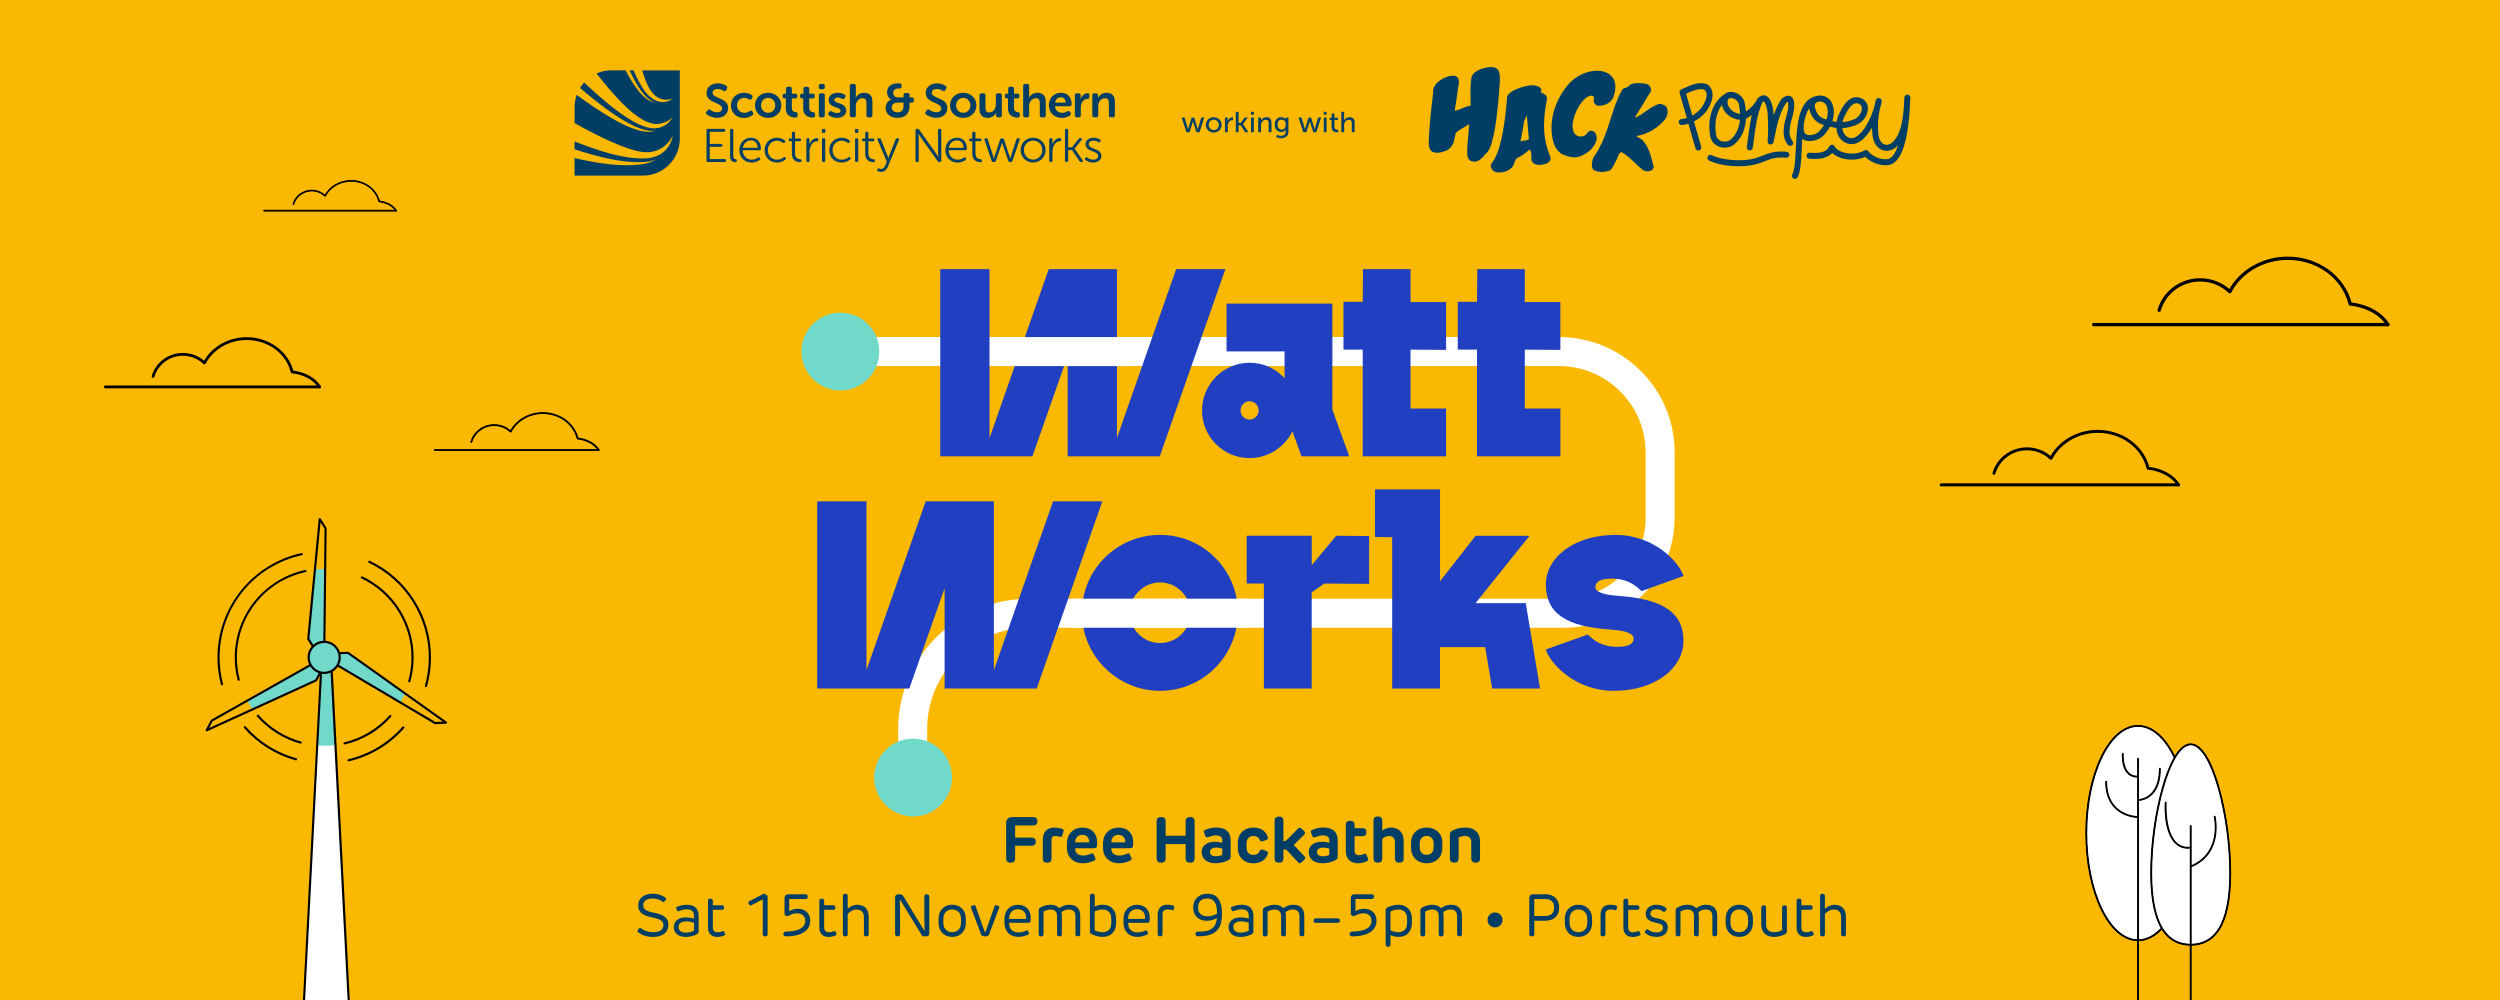 <?xml version="1.0" encoding="UTF-8"?>
<svg id="Layer_1" data-name="Layer 1" xmlns="http://www.w3.org/2000/svg" viewBox="0 0 800 320">
  <defs>
    <style>
      .cls-1 {
        fill: #fbb800;
      }

      .cls-2 {
        fill: #003e66;
      }

      .cls-3, .cls-4, .cls-5, .cls-6 {
        stroke: #000;
        stroke-linecap: round;
        stroke-linejoin: round;
      }

      .cls-3, .cls-6 {
        stroke-width: .32px;
      }

      .cls-4 {
        stroke-width: .28px;
      }

      .cls-7, .cls-6 {
        fill: #fff;
      }

      .cls-5 {
        stroke-width: .5px;
      }

      .cls-8 {
        fill: #71d9ca;
      }

      .cls-9 {
        fill: #2140c1;
      }
    </style>
  </defs>
  <g>
    <rect class="cls-1" x="0" width="800" height="320"/>
    <g>
      <g>
        <path d="M76.37,217.86c-.15,0-.29-.1-.33-.26-.64-2.45-.95-4.99-.92-7.55.07-6.52,2.39-12.88,6.54-17.9,4.08-4.95,9.77-8.41,16-9.76.19-.04.37.08.41.27.04.19-.08.37-.26.41-12.81,2.77-21.85,13.87-22,26.99-.03,2.5.27,4.97.9,7.37.05.18-.06.37-.25.42-.03,0-.06.01-.09.01Z"/>
        <path d="M96.21,237.97s-.06,0-.09-.01c-5.37-1.48-10.16-4.48-13.87-8.69-.13-.14-.11-.36.03-.49.14-.13.36-.11.49.03,3.61,4.1,8.29,7.03,13.53,8.48.18.05.29.24.24.43-.04.15-.18.25-.33.25Z"/>
        <path d="M110.27,238.23c-.16,0-.3-.11-.34-.27-.04-.19.07-.37.26-.42,5.61-1.33,10.61-4.32,14.46-8.66.13-.14.35-.16.49-.03.14.13.16.35.03.49-3.94,4.45-9.07,7.52-14.82,8.88-.03,0-.05,0-.08,0Z"/>
        <path d="M130.97,218.36s-.06,0-.09-.01c-.18-.05-.29-.24-.24-.43.66-2.35,1.01-4.79,1.03-7.25.12-10.89-6.17-20.93-16.02-25.58-.17-.08-.25-.29-.17-.46.08-.17.29-.25.46-.17,10.1,4.76,16.54,15.05,16.42,26.22-.03,2.52-.38,5.02-1.06,7.43-.04.15-.18.25-.33.25Z"/>
      </g>
      <g>
        <path d="M71.01,219.27c-.15,0-.29-.1-.33-.26-.76-2.93-1.13-5.96-1.1-9.01.09-7.79,2.86-15.37,7.81-21.37,4.88-5.9,11.66-10.04,19.1-11.65.19-.04.37.08.41.27.04.19-.08.37-.26.41-15.35,3.32-26.19,16.62-26.36,32.35-.03,2.99.33,5.96,1.08,8.83.05.18-.06.37-.25.42-.03,0-.06.01-.09.01Z"/>
        <path d="M94.73,243.33s-.06,0-.09-.01c-6.41-1.77-12.13-5.35-16.55-10.37-.13-.14-.11-.36.03-.49.14-.13.36-.11.49.03,4.33,4.92,9.94,8.43,16.22,10.16.18.05.29.24.24.43-.04.15-.18.25-.33.25Z"/>
        <path d="M111.55,243.64c-.16,0-.3-.11-.34-.27-.04-.19.07-.37.26-.42,6.73-1.59,12.72-5.18,17.33-10.38.13-.14.35-.16.49-.03.14.13.16.35.03.49-4.71,5.31-10.83,8.98-17.69,10.6-.03,0-.05,0-.08,0Z"/>
        <path d="M136.31,219.88s-.06,0-.09-.01c-.18-.05-.29-.24-.24-.43.79-2.81,1.21-5.74,1.24-8.69.14-13.05-7.39-25.09-19.2-30.66-.17-.08-.25-.29-.17-.46.08-.17.29-.25.46-.17,12.05,5.69,19.75,17.97,19.6,31.29-.03,3.01-.46,6-1.26,8.87-.04.15-.18.25-.33.25Z"/>
      </g>
      <g>
        <g>
          <polygon class="cls-7" points="102.87 212.27 97.1 323.61 111.77 323.61 105.99 212.27 102.87 212.27"/>
          <path class="cls-8" d="M101.51,238.55c.63.05,1.27.08,1.92.09,1.33.01,2.64-.06,3.92-.23l-1.36-26.15h-3.12l-1.36,26.29Z"/>
          <path d="M111.77,323.96h-14.67c-.09,0-.19-.04-.25-.11-.07-.07-.1-.16-.09-.26l5.77-111.35c0-.18.16-.33.35-.33h3.12c.18,0,.34.14.35.33l5.77,111.35c0,.09-.03.19-.09.26-.07.07-.16.11-.25.11ZM97.46,323.27h13.94l-5.74-110.65h-2.46l-5.74,110.65Z"/>
        </g>
        <g>
          <g>
            <path class="cls-8" d="M79.09,224.22c.54.95,1.13,1.87,1.77,2.75l20.29-9.27,2.99-5.66-.41-1.71-24.64,13.89Z"/>
            <path d="M66.13,234.05c-.09,0-.18-.04-.25-.11-.1-.11-.12-.27-.05-.4l1.64-3.1c.03-.06.08-.11.14-.14l35.96-20.27c.09-.05.21-.06.31-.02.1.04.17.13.2.24l.41,1.71c.02.08,0,.17-.03.24l-2.99,5.66c-.04.07-.09.12-.16.15l-35.02,16s-.1.03-.14.03ZM68.03,230.86l-1.12,2.11,33.99-15.53,2.87-5.44-.27-1.14-35.47,19.99Z"/>
          </g>
          <g>
            <path class="cls-8" d="M128.07,224.78c.55-.93,1.06-1.9,1.5-2.91l-18.2-12.96-6.4.24-1.28,1.21,24.37,14.42Z"/>
            <path d="M139.23,231.73c-.06,0-.12-.02-.18-.05l-35.53-21.02c-.09-.06-.16-.15-.17-.26s.03-.22.11-.29l1.28-1.21c.06-.06.14-.09.22-.09l6.4-.24c.07,0,.15.02.21.06l31.36,22.34c.12.09.17.24.13.38-.04.14-.17.24-.32.25l-3.51.13s0,0-.01,0ZM104.27,210.3l35.05,20.73,2.39-.09-30.44-21.68-6.15.23-.85.8Z"/>
          </g>
          <g>
            <path class="cls-8" d="M104.05,182.09c-1.11-.01-2.2.04-3.27.15l-2.13,22.2,3.41,5.42,1.69.5.31-28.28Z"/>
            <path d="M103.74,210.72s-.07,0-.1-.01l-1.69-.5c-.08-.02-.15-.08-.19-.15l-3.41-5.42c-.04-.06-.06-.14-.05-.22l3.68-38.33c.01-.15.12-.27.26-.3.15-.03.29.03.37.15l1.87,2.97c.04.06.05.12.05.19l-.45,41.28c0,.11-.05.21-.14.27-.06.04-.13.07-.21.07ZM102.28,209.57l1.12.33.45-40.72-1.27-2.03-3.57,37.2,3.27,5.21Z"/>
          </g>
          <circle class="cls-8" cx="103.74" cy="210.37" r="4.97"/>
          <path d="M103.74,215.68s-.04,0-.06,0c-1.42-.02-2.75-.58-3.74-1.6-.99-1.02-1.53-2.36-1.52-3.78.03-2.93,2.44-5.28,5.37-5.26,1.42.02,2.75.58,3.74,1.6.99,1.02,1.53,2.36,1.52,3.78-.03,2.91-2.41,5.26-5.31,5.26ZM103.74,205.74c-2.53,0-4.6,2.04-4.62,4.57-.01,1.24.45,2.4,1.32,3.28.86.88,2.02,1.38,3.25,1.39.02,0,.03,0,.05,0,2.53,0,4.59-2.04,4.62-4.57h.35s-.35,0-.35,0c.01-1.24-.45-2.4-1.32-3.28-.86-.88-2.02-1.38-3.25-1.39-.02,0-.03,0-.05,0Z"/>
        </g>
      </g>
    </g>
    <g>
      <g>
        <g>
          <path class="cls-2" d="M205.49,22.5c1.48,5.17,3.55,9.42,7.79,9.42,1.25,0,2-.43,2-.43,0,0-1.06,1.16-3.16,1.16-4.26,0-7.09-4.77-9.4-10.15h-1.25c2.25,4.85,4.88,9.35,8.43,10.38-3.95-.53-7.04-5.3-9.72-10.38h-4.53c-1.69,0-3.3.36-4.76,1.01,4.96,6.29,13.11,16.16,19.11,16.16,3.21,0,5.29-2.12,5.29-2.12,0,0-1.88,3.53-6.01,3.53-6.31,0-16.83-9.47-22.36-14.69-.49.54-.93,1.13-1.31,1.75,5.72,4.87,16.98,14.07,23.38,13.74.32-.02.63-.06.93-.11-.45.17-.95.29-1.5.36-6.22.76-17.71-7.24-23.87-11.77-.44,1.23-.68,2.55-.68,3.93v5.11c7.16,3.99,17.68,9.32,23,9.32,6.24,0,8.42-5.37,8.42-5.37,0,0-.79,7.37-9.53,7.37-7.38,0-15.49-2.96-21.9-5.47v2.52c6.57,2.1,14.92,4.55,22.33,4.07,1.46-.1,2.69-.38,3.72-.8-1.1.67-2.49,1.2-4.27,1.47-7.04,1.09-15.18-.45-21.78-1.92v5.61h21.89c6.48,0,11.79-5.3,11.79-11.79v-21.89h-12.05Z"/>
          <path class="cls-2" d="M226.09,35.77l.33-.48c.24-.33.5-.35.87-.14.35.24,1.11.78,2.17.78.99,0,1.6-.5,1.6-1.22,0-2.03-4.98-1.61-4.98-4.94,0-1.88,1.56-3.1,3.6-3.1,1.26,0,2.3.48,2.75.81.33.24.38.53.2.86l-.27.5c-.23.44-.54.38-.86.21-.44-.26-1.02-.59-1.85-.59-.99,0-1.63.48-1.63,1.2,0,2,4.98,1.49,4.98,4.89,0,1.73-1.29,3.16-3.54,3.16-1.52,0-2.75-.68-3.28-1.08-.24-.21-.39-.47-.09-.87"/>
          <path class="cls-2" d="M238.07,29.69c1.23,0,2.06.45,2.51.77.32.21.33.53.12.86l-.2.3c-.23.35-.48.35-.84.17-.32-.21-.83-.47-1.49-.47-1.41,0-2.33,1.07-2.33,2.38s.92,2.41,2.39,2.41c.75,0,1.35-.33,1.72-.59.38-.21.66-.17.86.2l.15.29c.18.33.14.63-.17.84-.47.35-1.4.89-2.72.89-2.54,0-4.17-1.79-4.17-4.02s1.63-4.02,4.17-4.02"/>
          <path class="cls-2" d="M245.8,36.1c1.25,0,2.29-.96,2.29-2.39s-1.04-2.39-2.29-2.39-2.27.98-2.27,2.39,1.02,2.39,2.27,2.39M245.8,29.69c2.33,0,4.23,1.67,4.23,4.02s-1.9,4.02-4.23,4.02-4.21-1.66-4.21-4.02,1.88-4.02,4.21-4.02"/>
          <path class="cls-2" d="M251.49,31.49h-.41c-.41,0-.62-.21-.62-.63v-.26c0-.41.21-.63.63-.63h.44v-1.56c0-.41.23-.63.63-.63h.6c.41,0,.63.23.63.63v1.56h1.11c.41,0,.63.23.63.63v.26c0,.42-.23.63-.62.63h-1.13v2.98c0,1.14.71,1.37,1.23,1.43.47.05.63.2.63.62v.47c0,.45-.26.63-.78.63-1.37,0-3-.74-3-2.81v-3.31Z"/>
          <path class="cls-2" d="M257.06,31.49h-.41c-.41,0-.62-.21-.62-.63v-.26c0-.41.21-.63.63-.63h.44v-1.56c0-.41.23-.63.63-.63h.6c.41,0,.63.23.63.63v1.56h1.11c.41,0,.63.23.63.63v.26c0,.42-.23.63-.62.63h-1.13v2.98c0,1.14.71,1.37,1.23,1.43.47.05.63.2.63.62v.47c0,.45-.26.63-.78.63-1.37,0-3-.74-3-2.81v-3.31Z"/>
          <path class="cls-2" d="M262.03,30.5c0-.41.21-.63.62-.63h.66c.41,0,.62.23.62.63v6.41c0,.42-.21.63-.62.63h-.66c-.41,0-.62-.21-.62-.63v-6.41ZM262.03,27.94v-.45c0-.41.21-.63.62-.63h.66c.41,0,.63.23.63.63v.45c0,.41-.23.62-.63.62h-.66c-.41,0-.62-.21-.62-.62"/>
          <path class="cls-2" d="M265.16,36.08l.18-.27c.23-.32.48-.35.86-.15.36.2.93.53,1.71.53.66,0,1.07-.3,1.07-.78,0-1.25-3.81-.78-3.81-3.42,0-1.51,1.32-2.3,2.93-2.3,1.02,0,1.73.33,2.14.56.35.18.39.5.23.84l-.15.27c-.18.36-.47.41-.84.24-.33-.15-.83-.38-1.46-.38s-1.04.27-1.04.75c0,1.26,3.81.77,3.81,3.39,0,1.35-1.14,2.36-2.92,2.36-1.23,0-2.09-.47-2.56-.78-.35-.2-.38-.53-.15-.86"/>
          <path class="cls-2" d="M271.95,27.49c0-.41.23-.63.63-.63h.65c.42,0,.63.23.63.63v3.1c0,.38-.05.65-.05.65h.03c.38-.74,1.34-1.55,2.66-1.55,1.7,0,2.68.89,2.68,2.92v4.3c0,.42-.23.63-.63.63h-.65c-.42,0-.63-.21-.63-.63v-3.91c0-.93-.24-1.57-1.2-1.57-1.34,0-2.21,1.08-2.21,2.54v2.93c0,.42-.21.63-.63.63h-.65c-.41,0-.63-.21-.63-.63v-9.42Z"/>
          <path class="cls-2" d="M287.19,35.95c1.22,0,1.94-.66,1.94-1.96v-1.16h-1.81c-1.19,0-1.96.53-1.96,1.57,0,.86.72,1.55,1.82,1.55M285.21,31.86v-.03s-1.35-.53-1.35-2.33c0-1.9,1.52-2.81,3.37-2.81h.63c.41,0,.63.23.63.63v.38c0,.41-.23.62-.63.62h-.5c-.98,0-1.55.65-1.55,1.43,0,.62.35,1.41,1.63,1.41h1.7v-.77c0-.41.23-.62.63-.62h.65c.41,0,.63.17.63.51v.87h.75c.41,0,.63.23.63.63v.42c0,.41-.23.63-.63.63h-.75v1.26c0,2.18-1.43,3.63-3.85,3.63s-3.81-1.4-3.81-3.21c0-1.16.69-2.27,1.82-2.66"/>
          <path class="cls-2" d="M296.24,35.77l.33-.48c.24-.33.5-.35.87-.14.35.24,1.11.78,2.17.78.99,0,1.6-.5,1.6-1.22,0-2.03-4.98-1.61-4.98-4.94,0-1.88,1.57-3.1,3.6-3.1,1.26,0,2.3.48,2.75.81.33.24.38.53.2.86l-.27.5c-.23.44-.54.38-.86.21-.44-.26-1.02-.59-1.85-.59-.99,0-1.63.48-1.63,1.2,0,2,4.98,1.49,4.98,4.89,0,1.73-1.29,3.16-3.54,3.16-1.52,0-2.75-.68-3.28-1.08-.24-.21-.39-.47-.09-.87"/>
          <path class="cls-2" d="M308.22,36.1c1.25,0,2.29-.96,2.29-2.39s-1.04-2.39-2.29-2.39-2.27.98-2.27,2.39,1.02,2.39,2.27,2.39M308.22,29.69c2.33,0,4.23,1.67,4.23,4.02s-1.9,4.02-4.23,4.02-4.21-1.66-4.21-4.02,1.88-4.02,4.21-4.02"/>
          <path class="cls-2" d="M313.43,30.5c0-.41.23-.63.63-.63h.65c.42,0,.63.23.63.63v3.91c0,.93.24,1.57,1.19,1.57,1.38,0,2.15-1.22,2.15-2.59v-2.89c0-.41.21-.63.63-.63h.65c.41,0,.63.23.63.63v6.41c0,.42-.23.63-.63.63h-.59c-.41,0-.62-.21-.62-.63v-.45c0-.18.03-.35.03-.35h-.03c-.36.78-1.35,1.61-2.66,1.61-1.64,0-2.66-.83-2.66-2.92v-4.3Z"/>
          <path class="cls-2" d="M322.59,31.49h-.41c-.41,0-.62-.21-.62-.63v-.26c0-.41.21-.63.63-.63h.44v-1.56c0-.41.23-.63.63-.63h.6c.41,0,.63.23.63.63v1.56h1.11c.41,0,.63.23.63.63v.26c0,.42-.23.63-.62.63h-1.13v2.98c0,1.14.71,1.37,1.23,1.43.47.05.63.2.63.62v.47c0,.45-.26.63-.78.63-1.37,0-3-.74-3-2.81v-3.31Z"/>
          <path class="cls-2" d="M327.41,27.49c0-.41.23-.63.63-.63h.65c.42,0,.63.23.63.63v3.1c0,.38-.05.65-.05.65h.03c.38-.74,1.34-1.55,2.66-1.55,1.7,0,2.68.89,2.68,2.92v4.3c0,.42-.23.63-.63.63h-.65c-.42,0-.63-.21-.63-.63v-3.91c0-.93-.24-1.57-1.2-1.57-1.34,0-2.21,1.08-2.21,2.54v2.93c0,.42-.21.63-.63.63h-.65c-.41,0-.63-.21-.63-.63v-9.42Z"/>
          <path class="cls-2" d="M341.03,32.83c-.03-1.07-.68-1.7-1.55-1.7-.98,0-1.67.68-1.85,1.7h3.4ZM339.53,29.69c2.18,0,3.4,1.55,3.4,3.66,0,.33-.29.65-.66.65h-4.68c.12,1.39,1.14,2.11,2.3,2.11.71,0,1.29-.27,1.66-.5.38-.18.65-.14.84.21l.18.3c.18.35.12.65-.21.84-.5.32-1.4.77-2.6.77-2.54,0-4.12-1.84-4.12-4.02,0-2.36,1.59-4.02,3.9-4.02"/>
          <path class="cls-2" d="M343.97,30.5c0-.41.21-.63.62-.63h.59c.41,0,.63.23.63.63v.72c0,.29-.05.53-.05.53h.03c.3-.92,1.14-1.94,2.23-1.94.42,0,.57.21.57.63v.59c0,.41-.24.63-.65.63-1.4,0-2.08,1.38-2.08,2.78v2.47c0,.42-.21.63-.62.63h-.66c-.41,0-.62-.21-.62-.63v-6.41Z"/>
          <path class="cls-2" d="M349.53,30.5c0-.41.21-.63.62-.63h.59c.41,0,.62.23.62.63v.47c0,.16-.03.35-.03.35h.03c.33-.65,1.17-1.63,2.72-1.63,1.7,0,2.68.89,2.68,2.92v4.3c0,.42-.21.63-.63.63h-.65c-.41,0-.63-.21-.63-.63v-3.91c0-.93-.24-1.57-1.2-1.57-1.35,0-2.21,1.13-2.21,2.51v2.96c0,.42-.21.63-.62.63h-.66c-.41,0-.62-.21-.62-.63v-6.41Z"/>
          <path class="cls-2" d="M226.09,41.62c0-.24.12-.38.36-.38h5.22c.24,0,.38.14.38.38v.18c0,.24-.14.38-.38.38h-4.55v3.85h3.64c.24,0,.38.12.38.36v.2c0,.24-.14.38-.38.38h-3.64v3.93h4.82c.24,0,.38.14.38.38v.18c0,.24-.14.38-.38.38h-5.49c-.24,0-.36-.13-.36-.38v-9.83Z"/>
          <path class="cls-2" d="M233.63,41.62c0-.24.12-.38.36-.38h.29c.24,0,.38.14.38.38v8.23c0,.95.45,1.05.78,1.1.18.02.32.1.32.33v.23c0,.23-.1.38-.39.38-.62,0-1.73-.2-1.73-1.85v-8.41Z"/>
          <path class="cls-2" d="M242.46,47.3c-.06-1.6-1.02-2.38-2.15-2.38-1.26,0-2.36.84-2.6,2.38h4.76ZM240.34,44.08c2.02,0,3.16,1.46,3.16,3.61,0,.21-.16.38-.39.38h-5.45c.05,1.93,1.37,3.03,2.93,3.03.95,0,1.64-.42,1.99-.69.21-.14.38-.11.5.09l.12.18c.1.18.08.36-.11.5-.41.3-1.31.84-2.53.84-2.26,0-3.96-1.63-3.96-3.96,0-2.48,1.68-3.97,3.73-3.97"/>
          <path class="cls-2" d="M248.62,44.08c1.29,0,2.14.56,2.51.86.18.13.2.32.05.51l-.1.17c-.14.21-.3.21-.51.08-.33-.26-.99-.69-1.91-.69-1.66,0-2.95,1.25-2.95,3.05s1.29,3.04,2.96,3.04c1.05,0,1.78-.5,2.14-.8.2-.15.36-.12.5.09l.11.15c.12.2.08.36-.09.51-.39.32-1.29.96-2.69.96-2.26,0-3.97-1.61-3.97-3.96s1.73-3.97,3.97-3.97"/>
          <path class="cls-2" d="M253.38,45.18h-.63c-.24,0-.36-.12-.36-.36v-.12c0-.24.12-.38.36-.38h.65v-1.78c0-.24.13-.38.38-.38h.27c.24,0,.36.14.36.38v1.78h1.53c.24,0,.38.14.38.38v.12c0,.24-.14.36-.38.36h-1.53v3.79c0,1.75,1.07,1.96,1.66,1.99.3.03.41.12.41.38v.2c0,.24-.12.36-.42.36-1.66,0-2.66-1.01-2.66-2.78v-3.93Z"/>
          <path class="cls-2" d="M258.03,44.63c0-.24.14-.38.38-.38h.27c.23,0,.36.14.36.38v1.02c0,.33-.06.6-.06.6h.03c.36-1.1,1.23-2.05,2.44-2.05.27,0,.39.12.39.36v.27c0,.24-.16.38-.42.38-1.6,0-2.36,1.82-2.36,3.4v2.83c0,.24-.12.38-.36.38h-.29c-.24,0-.38-.13-.38-.38v-6.82Z"/>
          <path class="cls-2" d="M263.04,44.63c0-.24.14-.38.38-.38h.29c.24,0,.36.14.36.38v6.82c0,.24-.12.38-.36.38h-.29c-.24,0-.38-.14-.38-.38v-6.82ZM263.01,42.17v-.54c0-.24.12-.38.36-.38h.38c.24,0,.36.13.36.38v.54c0,.24-.12.36-.36.36h-.38c-.24,0-.36-.12-.36-.36"/>
          <path class="cls-2" d="M269.34,44.08c1.29,0,2.14.56,2.51.86.18.13.2.32.05.51l-.11.17c-.13.21-.3.21-.51.08-.33-.26-.99-.69-1.91-.69-1.66,0-2.95,1.25-2.95,3.05s1.29,3.04,2.96,3.04c1.05,0,1.78-.5,2.14-.8.2-.15.36-.12.5.09l.1.15c.12.2.08.36-.09.51-.39.32-1.29.96-2.69.96-2.26,0-3.97-1.61-3.97-3.96s1.73-3.97,3.97-3.97"/>
          <path class="cls-2" d="M273.62,44.63c0-.24.14-.38.38-.38h.29c.24,0,.36.14.36.38v6.82c0,.24-.12.38-.36.38h-.29c-.24,0-.38-.14-.38-.38v-6.82ZM273.59,42.17v-.54c0-.24.12-.38.36-.38h.38c.24,0,.36.13.36.38v.54c0,.24-.12.36-.36.36h-.38c-.24,0-.36-.12-.36-.36"/>
          <path class="cls-2" d="M276.85,45.18h-.63c-.24,0-.36-.12-.36-.36v-.12c0-.24.12-.38.36-.38h.65v-1.78c0-.24.13-.38.38-.38h.27c.24,0,.36.14.36.38v1.78h1.53c.24,0,.38.14.38.38v.12c0,.24-.14.36-.38.36h-1.53v3.79c0,1.75,1.07,1.96,1.66,1.99.3.03.41.12.41.38v.2c0,.24-.12.36-.42.36-1.66,0-2.66-1.01-2.66-2.78v-3.93Z"/>
          <path class="cls-2" d="M281.26,53.89c.17.08.39.2.66.2.68,0,1.13-.59,1.42-1.25l.45-1.07-2.98-7.07c-.1-.26.01-.44.29-.44h.35c.23,0,.35.09.42.29l2.12,5.24c.14.38.27.8.27.8h.03s.1-.42.26-.8l2.08-5.22c.08-.21.2-.3.42-.3h.33c.27,0,.39.17.3.44l-3.57,8.67c-.39.98-1.17,1.63-2.18,1.63-.44,0-.8-.15-1.04-.27-.2-.09-.26-.3-.17-.48l.09-.17c.1-.2.27-.24.45-.18"/>
          <path class="cls-2" d="M292.96,41.62c0-.24.12-.38.36-.38h.36c.2,0,.33.08.45.24l5.24,7.37c.36.53.87,1.43.87,1.43h.03s-.09-.87-.09-1.43v-7.24c0-.24.13-.38.38-.38h.3c.24,0,.36.14.36.38v9.83c0,.24-.12.38-.36.38h-.36c-.2,0-.33-.08-.44-.24l-5.25-7.37c-.36-.53-.87-1.43-.87-1.43h-.03s.09.87.09,1.43v7.24c0,.24-.13.38-.36.38h-.32c-.24,0-.36-.13-.36-.38v-9.83Z"/>
          <path class="cls-2" d="M308.37,47.3c-.06-1.6-1.02-2.38-2.15-2.38-1.26,0-2.36.84-2.6,2.38h4.76ZM306.25,44.08c2.02,0,3.16,1.46,3.16,3.61,0,.21-.17.38-.39.38h-5.45c.04,1.93,1.37,3.03,2.93,3.03.95,0,1.64-.42,1.99-.69.21-.14.38-.11.5.09l.12.18c.1.18.08.36-.11.5-.41.3-1.31.84-2.53.84-2.26,0-3.96-1.63-3.96-3.96,0-2.48,1.68-3.97,3.73-3.97"/>
          <path class="cls-2" d="M311.11,45.18h-.63c-.24,0-.36-.12-.36-.36v-.12c0-.24.12-.38.36-.38h.65v-1.78c0-.24.13-.38.38-.38h.27c.24,0,.36.14.36.38v1.78h1.53c.24,0,.38.14.38.38v.12c0,.24-.14.36-.38.36h-1.53v3.79c0,1.75,1.07,1.96,1.66,1.99.3.03.41.12.41.38v.2c0,.24-.12.36-.42.36-1.66,0-2.66-1.01-2.66-2.78v-3.93Z"/>
          <path class="cls-2" d="M315.02,44.68c-.08-.26.05-.42.32-.42h.32c.21,0,.36.09.42.32l1.73,5.33c.12.36.23.81.23.81h.03s.12-.45.24-.81l1.76-5.31c.06-.21.21-.3.42-.3h.36c.21,0,.36.09.42.3l1.76,5.31c.12.36.24.81.24.81h.03s.09-.44.23-.81l1.73-5.33c.06-.23.21-.32.42-.32h.32c.27,0,.38.17.3.42l-2.32,6.83c-.06.23-.21.32-.42.32h-.47c-.23,0-.36-.09-.42-.32l-1.76-5.07c-.12-.38-.23-.81-.23-.81h-.03s-.11.44-.24.81l-1.75,5.07c-.06.23-.2.32-.42.32h-.47c-.23,0-.36-.09-.44-.32l-2.32-6.83Z"/>
          <path class="cls-2" d="M330.6,51.09c1.61,0,2.93-1.32,2.93-3.09s-1.32-3.01-2.93-3.01-2.95,1.29-2.95,3.01,1.32,3.09,2.95,3.09M330.59,44.08c2.21,0,4,1.68,4,3.93s-1.79,4-3.99,4-4-1.72-4-4,1.79-3.93,3.99-3.93"/>
          <path class="cls-2" d="M335.76,44.63c0-.24.14-.38.38-.38h.27c.23,0,.36.14.36.38v1.02c0,.33-.06.6-.06.6h.03c.36-1.1,1.23-2.05,2.44-2.05.27,0,.39.12.39.36v.27c0,.24-.17.38-.42.38-1.6,0-2.36,1.82-2.36,3.4v2.83c0,.24-.12.38-.36.38h-.29c-.24,0-.38-.13-.38-.38v-6.82Z"/>
          <path class="cls-2" d="M340.79,41.62c0-.24.12-.38.36-.38h.29c.24,0,.38.14.38.38v5.52h1.22l2.09-2.66c.12-.15.26-.23.45-.23h.38c.3,0,.41.21.21.45l-2.29,2.84v.03l2.62,3.79c.17.26.06.45-.26.45h-.39c-.21,0-.33-.08-.44-.26l-2.36-3.52h-1.23v3.4c0,.24-.14.38-.38.38h-.29c-.24,0-.36-.13-.36-.38v-9.83Z"/>
          <path class="cls-2" d="M347.26,50.62l.12-.15c.14-.18.3-.2.51-.06.33.26,1.02.69,2,.69.84,0,1.54-.42,1.54-1.22,0-1.7-4.05-1.19-4.05-3.69,0-1.4,1.19-2.12,2.57-2.12,1.08,0,1.76.39,2.08.62.2.12.23.3.1.5l-.1.17c-.12.21-.3.23-.51.11-.29-.2-.83-.48-1.63-.48s-1.49.35-1.49,1.17c0,1.75,4.03,1.19,4.03,3.72,0,1.25-1.05,2.14-2.56,2.14-1.32,0-2.18-.56-2.56-.87-.18-.14-.2-.32-.06-.51"/>
        </g>
        <g>
          <path class="cls-2" d="M475.31,49.33c1.18-.97,1.71-2.43,2.11-3.85,1.38-5.16,1.81-10.51,2.27-15.8.08-2.29.63-4.66-.07-6.9-.61-1.49-2.49-1.44-3.81-1.2-1.86.38-4.04,1.1-4.9,2.95-.54,3.06-.32,6.19-.31,9.29-1.8.21-3.34,1.3-5.1,1.64.43-2.4.75-4.81,1.07-7.23.3-1.43.8-3.68-1.25-4.01-1.76-.07-3.49.72-4.87,1.76-1.09.86-1.99,2.12-1.84,3.57-.51,4.52-1.07,9.04-1.31,13.59,0,1.71-.55,3.71.65,5.14,1.24.95,3,.63,4.36.1,1.5-.46,2.61-1.73,2.95-3.25l.61-2.67c1.31-1.08,2.86-1.8,4.25-2.75-.12,2.92-.62,5.82-.61,8.75-.09,1.3.21,3.16,1.83,3.23,1.75.29,3-1.15,3.97-2.37Z"/>
          <path class="cls-2" d="M499.94,49.36c1.7.76,3.7,1.34,5.54.74,1.4-.55,2.75-1.36,3.8-2.45,1.14-1.25,2.24-3.19,1.34-4.86-.57-1.22-2.24-1.33-2.8-.05-.96,1.36-3.17,1.21-4.06-.14-.9-1.69-.5-3.74.05-5.48.71-2.04,1.77-4.04,3.38-5.51.69-.71,2.74-1.81,2.89-.15h0s-.03.16-.03.16c-.37,1.14.54,2.36,1.76,2.23,1.75-.03,3.66-.95,4.4-2.6.66-1.71,1.02-3.68.37-5.44-.76-2.16-3.16-3.14-5.3-3.17-3.36-.07-6.63,1.52-8.97,3.88-4.16,4.58-6.62,10.99-5.6,17.2.29,2.19,1.19,4.52,3.22,5.65Z"/>
          <path class="cls-2" d="M478.77,55.09c1.71.33,3.63-.17,4.91-1.36,1.04-.89.82-2.6,2.01-3.33,1.46-.51,2.59-1.59,3.77-2.53.56.15.57,1.86.62,2.64-.33,1.79,1.6,2.49,3.06,2.22,1.23-.1,2.99-.59,3.08-2.08-.25-1.07-.8-2.06-1.07-3.13-1.58-5-1.16-10.35-.21-15.42.5-1.24-.75-2.24-1.86-2.44h0c.32-.67.13-1.49-.54-1.85-1.78-.93-3.87-.4-5.7.13-1.68.58-3.59,1.23-4.55,2.83-.29,3.93-.7,7.86-1.43,11.74-.68,3.29-1.4,6.72-3.34,9.53-1.12.99-.04,2.84,1.25,3.07ZM487.71,38.82c.29-.65.58-1.29.87-1.94.23,2.35.37,4.7.62,7.05.37,1.34-1.78.86-2.64,1.31.39-2.14.88-4.26,1.14-6.42Z"/>
          <path class="cls-2" d="M509.63,51.14c-.26,1.1-.57,2.75.6,3.41,1.59.71,3.5.57,5.08-.08.82-.81,1.26-1.95,1.78-2.98.63-.86.71-2.62,1.81-2.8,2.52,1.36,4.29,3.69,6.52,5.43.98,1.12,3.61.97,3.76-.75-.71-2.7-1.25-5.57-3.01-7.82-.49-.96-2.17-1.66-2.56-2.02,3.34-.53,6.45-2.27,8.7-4.79,1.04-.95,1.53-2.42,1.24-3.8-.16-1.18-1.54-1.65-2.59-1.7-2.83.9-4.97,3.15-7.62,4.44-.3-.25,1.08-2.02,1.49-2.83,1.13-1.65,1.96-3.49,3.15-5.09.91-1.25-.07-2.85-1.53-2.98-1.65-.25-3.54-.43-5.03.47-.51,1.14-2.24.58-2.57,1.92-.31.55-.6,1.11-.86,1.68-2.46,5.51-3.45,11.6-6.43,16.89-.55,1.19-1.53,2.14-1.94,3.39Z"/>
          <path class="cls-2" d="M543.73,48.15c.51-.15.8-.68.66-1.19l-2.31-8.09c1.2-.63,2.34-1.49,3.35-2.56,0,0,.01-.02.02-.02,1.43-1.62,2.78-4.24,2.56-6.43-.12-1.17-.67-2.15-1.6-2.84-.09-.07-.19-.12-.3-.15-2.69-.79-5.25.42-7.51,1.48-.2.09-.4.19-.6.28-.43.2-.65.68-.52,1.13l2.29,8.01c-.56.18-1.13.29-1.69.33-.53.04-.93.49-.89,1.02.04.53.49.93,1.02.89.69-.05,1.39-.18,2.09-.4l2.25,7.87c.12.42.5.69.92.69.09,0,.18-.01.26-.04ZM539.54,30.02c1.94-.92,3.95-1.83,5.84-1.36.41.36.65.82.71,1.39.16,1.53-.92,3.64-2.07,4.95-.76.8-1.6,1.47-2.48,1.98l-1.99-6.96Z"/>
          <path class="cls-2" d="M547.22,43.29c.2,1.75,1.33,3.13,3.04,3.7,1.84.62,3.87.14,5.16-1.22,2.19-2.05,3.12-4.92,3.3-7.75.06-.03.12-.06.18-.09.54-.36,1.1-.74,1.65-1.17-.82,4.03-1.47,9.47-1.57,10.29-.06.52.31.99.83,1.06.04,0,.08,0,.12,0,.47,0,.88-.35.95-.82.12-.81.22-1.63.33-2.45.54-4.1,1.09-8.34,2.75-12.11.24-.23.39-.28.42-.29.58.17,1.35,2.97,1.3,4.75,0,.03,0,.06,0,.09.17,2.39.16,4.99-.05,7.94-.03.5.32.94.82,1.01.5.07.96-.26,1.07-.75.12-.57.24-1.14.36-1.71.77-3.76,1.57-7.64,3.65-10.8.3-.23.49-.33.6-.38.2.51.21,2.26-.36,4.14l-.02.06c-.71,2.37-2.04,6.79.42,9.58.35.4.96.43,1.35.08.4-.35.43-.96.08-1.35-1.75-1.98-.67-5.6-.02-7.76l.02-.06c.23-.78.5-2.04.56-3.26.07-1.6-.26-2.62-.99-3.11-.8-.53-1.8-.31-2.97.66-.07.06-.13.13-.18.2-1.08,1.61-1.85,3.35-2.44,5.15-.04-1.36-.49-5.46-2.48-6.28-.61-.25-1.56-.31-2.65.85-.07.08-.13.17-.18.26-.11.25-.22.49-.32.74-.12.07-.22.18-.29.3-.73,1.17-1.85,2.11-2.96,2.9-.06-.87-.19-1.71-.36-2.5-.19-2.19-2.44-3.75-4.37-3.79-.78-.02-1.49.21-2.03.67-.01.01-.03.03-.04.04-2.01,1.28-3.49,3.32-4.28,5.91-.68,2.22-.82,4.78-.41,7.22ZM553.11,31.65s.05-.05.08-.07c.18-.15.44-.22.75-.21,1.07.02,2.43.95,2.5,2.08,0,.05.01.1.02.15.2.88.33,1.84.37,2.82-.79-.03-1.63-.33-2.36-.87-1.09-.8-1.71-1.96-1.66-3.1.04-.36.14-.62.31-.8ZM550.99,33.57c.28,1.35,1.1,2.61,2.35,3.52,1.05.77,2.27,1.19,3.45,1.23-.21,2.26-1,4.48-2.69,6.06-.02.01-.03.03-.05.04-.77.82-2.05,1.12-3.17.74-.48-.16-1.6-.69-1.75-2.12,0-.02,0-.04,0-.06-.53-3.1-.08-6.85,1.87-9.42Z"/>
          <path class="cls-2" d="M604.83,52.71s.06-.01.09-.02c3.82-1.25,5.91-8.26,6.39-21.41.02-.52-.39-.97-.91-.99-.53-.02-.97.38-1,.9-.02.3-.03.62-.05.97-.22,4.17-.58,11.15-4.23,13.75-.83.5-1.63.57-2.32.22-.95-.48-1.6-1.7-1.73-3.27-.24-2.77-.14-4.94.41-7.65.26-.87.48-1.77.65-2.71.09-.51-.23-.99-.73-1.11-.5-.11-1,.19-1.14.69-.23.86-.42,1.66-.59,2.42-1.11,3.71-3.26,7.75-5.58,9.18-.81.5-1.57.64-2.28.43-.88-.28-1.52-.86-1.9-1.73-.18-.41-.3-.88-.35-1.38,1.6-.07,3.2-.48,4.85-1.22,1.87-.84,3.33-3.08,3.32-5.1,0-1.46-.76-2.64-2.09-3.22-3.95-1.76-6.32,3.25-7.21,5.13-.36.76-.6,1.58-.73,2.42-.45-.06-.9-.15-1.35-.28.58-1.75.7-3.67-.03-5.54-.89-2.27-3.34-3.02-5.16-2.44-.06,0-.13.01-.19.03-2.39.64-3.83,2.47-4.72,4.92-.39,1-.66,2.06-.81,3.08-.5,2.71-.65,5.78-.78,8.69-.16,3.52-.32,6.85-1.13,8.36-.25.47-.08,1.05.39,1.3.14.08.3.11.45.11.34,0,.67-.18.84-.5,1.02-1.89,1.17-5.27,1.36-9.18.05-1.01.1-2.06.16-3.12.23.17.48.31.76.42,1.99.79,4.53-.12,5.92-1.37.01-.01.03-.03.04-.04.78-.8,1.54-1.8,2.14-2.93.08.02.17.04.25.07.6.16,1.19.28,1.79.35.06.79.24,1.55.53,2.22.61,1.38,1.67,2.35,3.1,2.8,1.27.37,2.56.16,3.85-.64,1.25-.77,2.67-2.35,3.94-4.48.01.7.06,1.43.12,2.19.19,2.23,1.23,4.03,2.78,4.81,1.3.66,2.8.55,4.21-.31.02-.01.04-.02.05-.03.43-.3.82-.64,1.17-1.02-1,3.05-2.15,4.08-2.99,4.38-2.18.46-5.16-.66-6.53-2.47-.3-.39-.84-.5-1.26-.24-1.75,1.06-4.36,1.31-6.64.64-1.41-.41-2.48-1.14-2.88-1.94-.16-.34-.51-.54-.88-.54-.37,0-.71.23-.86.58-.71,1.64-2.74,2.29-6.22,1.98-.52-.04-.99.34-1.04.87-.05.53.34.99.87,1.04,1.4.12,5.28.47,7.34-1.84.76.73,1.83,1.31,3.13,1.69,2.52.74,5.3.56,7.45-.45,1.96,2.01,5.36,3.14,7.99,2.55ZM590.15,37.41c1.41-2.98,2.65-4.38,3.91-4.38.26,0,.52.06.79.18.64.28.95.77.95,1.48,0,1.28-1,2.82-2.19,3.35-1.36.61-2.68.96-3.99,1.04.1-.57.28-1.14.53-1.66ZM582.08,42.09c-1.07.96-2.85,1.41-3.9.99-.6-.24-.92-.75-.98-1.56-.04-.58-.04-1.13,0-1.66.26-1.64.65-3.15,1.23-4.37.15-.27.31-.53.48-.76.04.18.08.36.14.55,1.04,3.24,2.74,4.18,4.62,4.74-.47.79-1.02,1.49-1.58,2.08ZM584.48,38.25c-1.75-.48-2.8-1.04-3.61-3.57-.34-1.04-.05-1.79.79-2.09.23-.08.48-.12.73-.12.85,0,1.74.46,2.12,1.42.57,1.45.45,2.96-.04,4.36Z"/>
          <path class="cls-2" d="M564.14,49.76c-2.14.85-4.35,1.73-9.47,1.47-2.71-.23-4.82-.57-6.93-1.59-.48-.23-1.05-.03-1.28.45-.23.48-.03,1.05.45,1.28,2.37,1.15,4.76,1.54,7.62,1.78h.03c.66.04,1.27.05,1.85.05,4.29,0,6.48-.87,8.44-1.65,1.85-.74,3.45-1.37,6.69-1.08.53.05.99-.34,1.04-.87.05-.53-.34-.99-.87-1.04-3.7-.33-5.58.42-7.57,1.21Z"/>
        </g>
        <g>
          <path class="cls-2" d="M378.14,37.62h.95l.97,3.29c.07.24.11.5.12.5h.02s.05-.26.12-.5l1.02-3.28h.82l1.01,3.28c.07.24.13.5.13.5h.02s.04-.26.11-.5l.98-3.29h.95l-1.51,4.69h-.99l-.97-3.01c-.07-.24-.13-.51-.13-.51h-.02s-.06.27-.13.51l-.96,3.01h-1l-1.51-4.69Z"/>
          <path class="cls-2" d="M388.4,37.51c1.4,0,2.53,1.03,2.53,2.44s-1.13,2.46-2.53,2.46-2.53-1.04-2.53-2.46,1.13-2.44,2.53-2.44ZM388.4,41.64c.89,0,1.61-.7,1.61-1.69s-.72-1.67-1.61-1.67-1.61.69-1.61,1.67.73,1.69,1.61,1.69Z"/>
          <path class="cls-2" d="M391.99,37.62h.87v.82c0,.19-.02.35-.02.35h.02c.21-.68.76-1.22,1.48-1.22.12,0,.23.02.23.02v.89s-.12-.03-.26-.03c-.57,0-1.1.41-1.32,1.1-.08.27-.11.56-.11.84v1.92h-.9v-4.69Z"/>
          <path class="cls-2" d="M395.46,35.77h.9v3.57h.66l1.28-1.72h1.02l-1.56,2.07v.02l1.73,2.6h-1.05l-1.41-2.2h-.68v2.2h-.9v-6.54Z"/>
          <path class="cls-2" d="M400.32,35.77h.91v.92h-.91v-.92ZM400.33,37.62h.9v4.69h-.9v-4.69Z"/>
          <path class="cls-2" d="M402.63,37.62h.87v.62c0,.19-.02.34-.02.34h.02c.19-.41.74-1.07,1.76-1.07,1.1,0,1.61.6,1.61,1.8v3h-.9v-2.8c0-.66-.14-1.18-.89-1.18s-1.29.47-1.48,1.15c-.06.19-.07.4-.07.63v2.2h-.9v-4.69Z"/>
          <path class="cls-2" d="M409.92,43.47c.82,0,1.48-.36,1.48-1.31v-.34c0-.15,0-.3,0-.3h-.02c-.28.46-.71.73-1.39.73-1.31,0-2.09-1.05-2.09-2.4s.75-2.34,2.05-2.34c1.13,0,1.47.69,1.47.69h.02s0-.07,0-.15v-.44h.86v4.49c0,1.55-1.18,2.14-2.36,2.14-.56,0-1.15-.16-1.6-.39l.3-.7s.58.31,1.29.31ZM411.42,39.86c0-1.22-.59-1.57-1.32-1.57-.82,0-1.28.59-1.28,1.55s.52,1.64,1.36,1.64c.65,0,1.24-.39,1.24-1.61Z"/>
          <path class="cls-2" d="M415.53,37.62h.95l.97,3.29c.07.24.11.5.12.5h.02s.05-.26.12-.5l1.02-3.28h.82l1.01,3.28c.07.24.13.5.13.5h.02s.04-.26.11-.5l.98-3.29h.95l-1.51,4.69h-.99l-.97-3.01c-.07-.24-.13-.51-.13-.51h-.02s-.06.27-.13.51l-.96,3.01h-1l-1.51-4.69Z"/>
          <path class="cls-2" d="M423.6,35.77h.91v.92h-.91v-.92ZM423.61,37.62h.9v4.69h-.9v-4.69Z"/>
          <path class="cls-2" d="M426.11,38.4h-.61v-.72h.64v-1.35h.87v1.35h1.13v.72h-1.13v2.08c0,.94.66,1.06,1,1.06.13,0,.21-.02.21-.02v.8s-.13.02-.32.02c-.6,0-1.8-.19-1.8-1.75v-2.19Z"/>
          <path class="cls-2" d="M429.23,35.77h.9v2.4c0,.22-.02.39-.02.39h.02c.2-.45.8-1.05,1.73-1.05,1.1,0,1.61.6,1.61,1.8v3h-.9v-2.8c0-.66-.14-1.18-.89-1.18-.7,0-1.29.48-1.48,1.16-.06.19-.07.4-.07.62v2.2h-.9v-6.54Z"/>
        </g>
      </g>
      <g>
        <path class="cls-7" d="M296.72,248.01h-9.29v-14.76c0-22.97,18.82-41.66,41.96-41.66h171.11c14.39,0,26.1-11.59,26.1-25.85v-21.03c0-15.21-12.49-27.58-27.85-27.58h-227.91l.03-9.29h227.88c20.48,0,37.13,16.54,37.13,36.87v21.03c0,19.37-15.87,35.13-35.39,35.13h-171.11c-18.02,0-32.68,14.52-32.68,32.37v14.76Z"/>
        <g>
          <path class="cls-9" d="M392.12,86.13l-20.99,59.9h-29.48v-32.1l-11.29,32.1h-29.48v-59.9h15.77v54.02l18.94-54.02h21.83v54.02l18.94-54.02h15.77Z"/>
          <path class="cls-9" d="M431.77,146.03h-15.3l-2.89-8.02c-2.52,5.04-7.65,8.58-13.72,8.58-8.4,0-15.21-6.81-15.21-15.21s6.81-15.3,15.21-15.3c4.48,0,8.4,1.87,11.2,4.95v-8.58h-18.57v-15.3h33.87v33.96l5.41,14.93ZM402.76,131.38c0-1.68-1.31-2.99-2.89-2.99s-2.89,1.31-2.89,2.99c0,1.59,1.31,2.89,2.89,2.89s2.89-1.31,2.89-2.89Z"/>
          <path class="cls-9" d="M462.75,130.73v15.3h-26.68v-34.15h-6.16v-15.3h6.16l.09-10.45h15.21v10.54h11.38v15.3l-11.38-.09v18.85h11.38Z"/>
          <path class="cls-9" d="M499.33,130.73v15.3h-26.69v-34.15h-6.16v-15.3h6.16l.09-10.45h15.21v10.54h11.38v15.3l-11.38-.09v18.85h11.38Z"/>
          <path class="cls-9" d="M352.74,160.43l-20.99,59.9h-29.48v-32.1l-11.29,32.1h-29.48v-59.9h15.77v54.02l18.94-54.02h21.83v54.02l18.94-54.02h15.77Z"/>
          <path class="cls-9" d="M396.13,196.07c0,13.81-11.2,25-24.91,25s-25.01-11.2-25.01-25,11.2-24.91,25.01-24.91,24.91,11.2,24.91,24.91ZM380.92,196.07c0-5.32-4.39-9.7-9.7-9.7s-9.7,4.39-9.7,9.7,4.29,9.7,9.7,9.7,9.7-4.29,9.7-9.7Z"/>
          <path class="cls-9" d="M438.12,171.53v15.3l-14.37-.09-4.01,2.8v30.79h-15.3v-33.59h-5.5v-15.3h20.81v9.42l7.84-9.42,10.54.09Z"/>
          <path class="cls-9" d="M492.8,220.33h-15.3l-2.24-13.25h-14.46v13.25h-15.3v-48.42l-5.5-.09v-15.21h20.81v29.39l11.38-14.55h17.26l-17.26,21.55h16.05l4.57,27.34Z"/>
          <path class="cls-9" d="M538.7,205.12c0,8.58-8.86,15.95-22.39,15.95-12.22,0-20.34-8.77-21.65-13.25l13.44-4.76c1.77,1.77,4.48,3.92,9.42,3.92,2.61,0,5.23-.47,5.23-2.61,0-1.87-3.17-2.61-7.18-2.89-14.46-.93-20.9-5.23-20.9-14.46,0-8.49,8.86-15.86,22.39-15.86,12.22,0,20.34,8.77,21.65,13.16l-13.44,4.85c-1.87-1.87-4.57-4.01-9.42-4.01-2.71,0-5.32.56-5.32,2.71,0,1.77,3.27,2.52,7.28,2.8,14.37,1.03,20.9,5.32,20.9,14.46Z"/>
        </g>
        <rect class="cls-7" x="342.82" y="191.58" width="56.21" height="9.29"/>
        <rect class="cls-7" x="320.92" y="107.86" width="41.54" height="9.29"/>
        <circle class="cls-8" cx="268.91" cy="112.5" r="12.45"/>
        <circle class="cls-8" cx="292.19" cy="248.82" r="12.45"/>
      </g>
      <g>
        <path class="cls-2" d="M321.96,274.66v-11.15q0-2.05,2.05-2.05h6.55q1.39,0,1.39,1.35t-1.39,1.33h-5.71v3.89h5.22q1.39,0,1.39,1.3,0,1.31-1.39,1.31h-5.22v4.03q0,1.39-1.44,1.39-1.45,0-1.45-1.39Z"/>
        <path class="cls-2" d="M333.7,274.7v-6.13c0-2.29,1.41-3.75,3.62-3.75.75,0,1.53.1,2.13.28.55.17.91.26.91.65,0,.2-.05.41-.24,1.04-.21.75-.33,1-.67,1-.19,0-.39-.05-.64-.11-.31-.08-.79-.15-1.16-.15-.79,0-1.16.38-1.16,1.19v6q0,1.35-1.4,1.35t-1.4-1.35Z"/>
        <path class="cls-2" d="M341.45,272.01c-.06-.77-.07-2.06,0-2.77.24-2.56,2.1-4.41,4.98-4.41s4.64,1.85,4.64,4.65v.54c0,1.23-.27,1.42-1.37,1.42h-5.63v.31c.05,1.2,1.03,2.02,2.46,2.02.98,0,1.58-.19,2.17-.42.37-.15.61-.28.84-.28.27,0,.41.2.73.92.24.52.29.74.29.89,0,.23-.13.37-.72.64-.87.39-2.05.73-3.31.73-2.9,0-4.84-1.76-5.06-4.24ZM348.5,269.55c.11-1.49-.8-2.4-2.2-2.4s-2.19.95-2.24,2.33v.07h4.44Z"/>
        <path class="cls-2" d="M353,272.01c-.06-.77-.07-2.06,0-2.77.24-2.56,2.1-4.41,4.98-4.41s4.64,1.85,4.64,4.65v.54c0,1.23-.27,1.42-1.37,1.42h-5.63v.31c.05,1.2,1.03,2.02,2.46,2.02.98,0,1.58-.19,2.17-.42.37-.15.61-.28.84-.28.27,0,.41.2.73.92.24.52.29.74.29.89,0,.23-.13.37-.72.64-.87.39-2.05.73-3.31.73-2.9,0-4.84-1.76-5.06-4.24ZM360.06,269.55c.11-1.49-.8-2.4-2.2-2.4s-2.19.95-2.24,2.33v.07h4.44Z"/>
        <path class="cls-2" d="M370.12,274.66v-11.81q0-1.39,1.44-1.39t1.44,1.39v4.59h6.4v-4.59q0-1.39,1.44-1.39,1.44,0,1.44,1.39v11.81q0,1.39-1.44,1.39-1.44,0-1.44-1.39v-4.55h-6.4v4.55q0,1.39-1.44,1.39-1.44,0-1.44-1.39Z"/>
        <path class="cls-2" d="M384.52,272.7c0-1.74,1.34-3.35,4.18-3.35.83,0,1.6.11,2.43.33v-.79c0-1.01-.55-1.56-2.13-1.56-.69,0-1.52.24-2.1.46-.3.12-.54.17-.69.17-.28,0-.42-.19-.71-.93-.2-.48-.27-.75-.27-.94,0-.28.13-.4.82-.67.88-.35,1.9-.61,3.14-.61,2.96,0,4.62,1.31,4.62,4.18v5.11c0,.51-.13.77-.49,1.01-.68.45-2.3,1.13-4.43,1.13-2.87,0-4.36-1.62-4.36-3.55ZM389.08,274.01c.74,0,1.5-.19,2.05-.46v-2.01c-.72-.22-1.36-.32-1.92-.32-1.38,0-2.03.62-2.03,1.44s.78,1.35,1.9,1.35Z"/>
        <path class="cls-2" d="M396.14,272.03c-.07-.8-.08-2.18,0-2.98.23-2.46,2.14-4.23,4.91-4.23s4.03,1.42,4.53,2.73c.09.24.16.48.16.64,0,.37-.3.53-1.02.79-.54.2-.83.27-1,.27-.32,0-.42-.12-.55-.39-.38-.84-.99-1.34-2.08-1.34-1.28,0-2.06.81-2.17,2.01-.06.68-.06,1.36,0,2.05.1,1.18.89,1.99,2.17,1.99,1.09,0,1.7-.49,2.08-1.34.13-.27.24-.38.55-.38.16,0,.45.06,1,.27.72.26,1.02.42,1.02.79,0,.14-.07.39-.16.63-.49,1.32-1.89,2.73-4.53,2.73-2.77,0-4.67-1.75-4.91-4.22Z"/>
        <path class="cls-2" d="M415.12,275.66l-3.12-3.37c-.42-.45-.5-.46-1.06-.46h-.25v2.88q0,1.35-1.4,1.35t-1.41-1.35v-12.07q0-1.35,1.41-1.35,1.4,0,1.4,1.35v6.52h.21c.42,0,.52-.03.96-.47l3.22-3.25c.39-.41.55-.58.81-.58s.41.07,1.02.68c.62.61.71.83.71,1.04s-.08.31-.4.64l-3.23,3.18,3.13,3.29c.41.44.57.65.57.86,0,.18-.14.42-.75.99-.7.63-.83.69-1.08.69s-.44-.24-.73-.55Z"/>
        <path class="cls-2" d="M418.77,272.7c0-1.74,1.34-3.35,4.18-3.35.83,0,1.6.11,2.43.33v-.79c0-1.01-.55-1.56-2.13-1.56-.69,0-1.52.24-2.1.46-.3.12-.54.17-.69.17-.28,0-.42-.19-.71-.93-.2-.48-.27-.75-.27-.94,0-.28.13-.4.82-.67.88-.35,1.9-.61,3.14-.61,2.96,0,4.62,1.31,4.62,4.18v5.11c0,.51-.13.77-.49,1.01-.68.45-2.3,1.13-4.43,1.13-2.87,0-4.36-1.62-4.36-3.55ZM423.33,274.01c.74,0,1.5-.19,2.05-.46v-2.01c-.72-.22-1.36-.32-1.92-.32-1.38,0-2.03.62-2.03,1.44s.78,1.35,1.9,1.35Z"/>
        <path class="cls-2" d="M430.66,272.42v-8.43q0-1.35,1.4-1.35t1.4,1.35v1.03h2.52q1.28,0,1.28,1.28,0,1.28-1.28,1.28h-2.52v4.57c0,1.07.39,1.51,1.35,1.51.46,0,.95-.12,1.32-.27.3-.11.51-.19.66-.19.32,0,.43.2.76,1,.26.63.28.75.28.89,0,.27-.21.4-.68.62-.79.35-1.73.54-2.52.54-2.34,0-3.96-1.3-3.96-3.83Z"/>
        <path class="cls-2" d="M439.52,274.7v-12.07q0-1.35,1.41-1.35t1.4,1.35v3.11c.77-.51,1.73-.92,2.78-.92,2.46,0,4.06,1.62,4.06,4.14v5.74q0,1.35-1.4,1.35-1.4,0-1.4-1.35v-5.23c0-1.23-.67-1.95-1.89-1.95-.84,0-1.67.44-2.15.95v6.24q0,1.35-1.4,1.35-1.41,0-1.41-1.35Z"/>
        <path class="cls-2" d="M451.57,272c-.07-.79-.07-2.14,0-2.93.23-2.48,2.17-4.25,4.97-4.25s4.75,1.77,4.98,4.25c.07.79.07,2.14,0,2.93-.24,2.48-2.17,4.25-4.98,4.25s-4.73-1.77-4.97-4.25ZM456.53,273.55c1.27,0,2.09-.81,2.2-2.02.06-.68.06-1.33,0-2-.1-1.2-.94-2.03-2.2-2.03s-2.09.82-2.19,2.03c-.06.67-.06,1.32,0,2,.1,1.2.94,2.02,2.19,2.02Z"/>
        <path class="cls-2" d="M463.96,274.7v-7.03c0-1.16.04-1.45.73-1.84.83-.46,2.27-1.01,4.18-1.01,3.01,0,4.74,1.68,4.74,4.38v5.5q0,1.35-1.4,1.35t-1.41-1.35v-5.19c0-1.29-.69-2-1.98-2-.79,0-1.58.21-2.05.5v6.68q0,1.35-1.41,1.35-1.4,0-1.4-1.35Z"/>
      </g>
      <g>
        <path class="cls-2" d="M204.33,298.44c-.26-.17-.37-.26-.37-.4s.1-.29.34-.65c.26-.37.35-.47.49-.47.12,0,.26.1.47.25,1.06.71,2.2,1.13,3.74,1.13,2.2,0,3.28-.83,3.28-2.31,0-1.26-.95-1.87-3.42-2.37-3.39-.67-4.63-1.78-4.63-3.89,0-2.34,1.85-3.74,4.63-3.74,1.82,0,3.08.52,4,1.21.19.14.31.25.31.36s-.05.23-.31.61c-.27.39-.36.52-.5.52-.13,0-.28-.11-.48-.25-.74-.56-1.73-.92-3.01-.92-2.04,0-3.03.84-3.03,2.19,0,1.22.79,1.84,3.37,2.34,3.36.64,4.68,1.75,4.68,3.9,0,2.4-1.86,3.87-4.87,3.87-2.08,0-3.5-.56-4.67-1.38Z"/>
        <path class="cls-2" d="M215.62,296.64c0-1.63,1.26-3.07,3.78-3.07.89,0,1.65.1,2.67.4v-.89c0-1.44-.74-2.1-2.41-2.1-.84,0-1.71.28-2.24.5-.24.1-.36.14-.45.14-.15,0-.24-.1-.44-.54-.15-.34-.18-.47-.18-.56,0-.14.1-.23.39-.35.81-.36,1.91-.65,3.06-.65,2.36,0,3.76,1.12,3.76,3.55v5.07c0,.33-.07.47-.3.64-.54.39-2,1.04-3.89,1.04-2.34,0-3.76-1.29-3.76-3.17ZM219.56,298.44c.88,0,1.83-.27,2.52-.64v-2.55c-.97-.29-1.68-.41-2.48-.41-1.69,0-2.47.77-2.47,1.8,0,1.14.89,1.8,2.43,1.8Z"/>
        <path class="cls-2" d="M226.56,296.85v-8.57q0-.71.77-.71t.77.71v1.41h2.9q.69,0,.69.73,0,.72-.69.72h-2.9v5.57c0,1.09.47,1.62,1.5,1.62.61,0,1.06-.12,1.48-.3.14-.05.28-.1.39-.1.17,0,.23.12.42.57.16.41.17.45.17.54,0,.15-.14.24-.42.35-.68.29-1.37.43-2.12.43-1.81,0-2.97-1.08-2.97-2.96Z"/>
        <path class="cls-2" d="M244.08,298.91v-11.11l-3.47,1.78c-.19.11-.34.18-.49.18s-.25-.03-.48-.45c-.14-.27-.21-.41-.21-.54,0-.18.12-.27.38-.4l4.02-2.09c.38-.2.49-.26.67-.26.17,0,.29.05.61.28.51.36.53.41.53.78v11.84q0,.73-.78.73t-.79-.73Z"/>
        <path class="cls-2" d="M251.49,299.64q-.82,0-.82-.74t.91-.81c3.71,0,6.11-1.13,6.11-3.46,0-1.43-.98-2.38-2.66-2.38-1.11,0-1.91.4-2.62.77-.25.12-.37.18-.48.18s-.26-.06-.52-.23c-.33-.21-.36-.29-.36-.6v-4.9q0-1.31,1.28-1.31h5.34q.81,0,.81.75,0,.77-.81.77h-5.13v3.87c.73-.4,1.64-.74,2.79-.74,2.36,0,3.95,1.49,3.95,3.81,0,3.16-2.89,5.02-7.78,5.02Z"/>
        <path class="cls-2" d="M262.19,296.85v-8.57q0-.71.77-.71t.77.71v1.41h2.9q.69,0,.69.73,0,.72-.69.72h-2.9v5.57c0,1.09.47,1.62,1.5,1.62.61,0,1.06-.12,1.48-.3.14-.05.28-.1.39-.1.17,0,.23.12.42.57.16.41.17.45.17.54,0,.15-.14.24-.42.35-.68.29-1.37.43-2.12.43-1.81,0-2.97-1.08-2.97-2.96Z"/>
        <path class="cls-2" d="M269.72,298.93v-12.22q0-.71.77-.71t.77.71v4.1c.74-.72,1.88-1.28,3.06-1.28,2.17,0,3.67,1.32,3.67,3.78v5.63q0,.71-.77.71-.77,0-.77-.71v-5.43c0-1.55-.8-2.47-2.34-2.47-1.14,0-2.23.69-2.85,1.49v6.41q0,.71-.77.71-.77,0-.77-.71Z"/>
        <path class="cls-2" d="M286.43,298.85v-11.71q0-.98,1.29-.98.99,0,1.34.6l6.75,11.12h.06c-.08-1.93-.09-5.73-.09-8.41v-2.49q0-.82.79-.82t.8.82v11.69q0,.97-1.08.97c-1.12,0-1.11,0-1.49-.65l-6.79-11.1h-.07c.08,1.67.08,4.88.08,7.29v3.67q0,.79-.79.79-.79,0-.79-.79Z"/>
        <path class="cls-2" d="M300.37,295.95c-.08-.72-.08-1.85,0-2.57.22-2.28,1.92-3.87,4.33-3.87s4.13,1.59,4.33,3.87c.07.71.07,1.84,0,2.57-.23,2.27-1.91,3.86-4.33,3.86s-4.09-1.59-4.32-3.86ZM304.69,298.31c1.59,0,2.65-1.03,2.8-2.52.07-.71.07-1.55,0-2.25-.14-1.49-1.22-2.51-2.8-2.51s-2.64,1.02-2.79,2.51c-.07.7-.07,1.55,0,2.25.14,1.49,1.22,2.52,2.79,2.52Z"/>
        <path class="cls-2" d="M313.96,299.05l-3.14-8.32c-.08-.25-.14-.44-.14-.53,0-.17.1-.23.61-.41.32-.11.5-.16.59-.16.18,0,.25.13.35.45l2.87,8.11c.04.1.05.1.13.1q.09,0,.13-.1l2.9-8.15c.1-.3.19-.41.34-.41.1,0,.22.03.61.17.53.19.59.25.59.41,0,.08-.07.29-.15.52l-3.17,8.33q-.22.58-1.27.58t-1.25-.59Z"/>
        <path class="cls-2" d="M321.46,295.98c-.07-.71-.08-1.83,0-2.53.22-2.3,1.88-3.91,4.29-3.91,2.55,0,4.07,1.68,4.07,4.07v.65c0,.89-.15,1.04-.99,1.04h-5.9c0,.2,0,.39.03.58.12,1.49,1.22,2.49,2.89,2.49.89,0,1.62-.18,2.31-.48.29-.12.43-.19.56-.19.15,0,.24.11.4.51.15.34.18.46.18.55,0,.13-.08.22-.39.35-.96.42-1.94.69-3.06.69-2.48,0-4.14-1.56-4.37-3.83ZM328.33,294.06c.16-2.01-.95-3.11-2.62-3.11-1.59,0-2.64,1.05-2.77,2.61,0,.16-.02.33-.03.5h5.42Z"/>
        <path class="cls-2" d="M332.39,298.93v-7.51c0-.53.07-.7.39-.9.64-.46,2.04-1,3.33-1,1.42,0,2.25.46,2.87,1.1.68-.49,1.69-1.1,3.14-1.1,2.49,0,3.56,1.41,3.56,3.57v5.83q0,.71-.77.71t-.77-.71v-5.66c0-1.45-.68-2.23-2.17-2.23-1,0-1.78.44-2.3.87.1.4.13.8.13,1.33v5.71q0,.71-.77.71-.77,0-.77-.71v-5.68c0-1.53-.68-2.22-2.21-2.22-.67,0-1.64.36-2.12.66v7.24q0,.71-.77.71-.77,0-.77-.71Z"/>
        <path class="cls-2" d="M349.09,298.79c-.23-.15-.32-.32-.32-.68v-11.41q0-.71.77-.71t.77.71v3.4c.67-.33,1.65-.59,2.64-.59,2.38,0,3.95,1.54,4.15,3.78.08.76.08,1.97,0,2.74-.2,2.23-1.78,3.77-4.24,3.77-1.63,0-3.15-.62-3.77-1.03ZM352.83,298.31c1.65,0,2.61-.98,2.74-2.44.08-.72.08-1.66,0-2.4-.13-1.46-1.08-2.43-2.74-2.43-.86,0-1.99.28-2.53.66v5.96c.54.39,1.66.66,2.53.66Z"/>
        <path class="cls-2" d="M359.55,295.98c-.07-.71-.08-1.83,0-2.53.22-2.3,1.88-3.91,4.29-3.91,2.55,0,4.07,1.68,4.07,4.07v.65c0,.89-.15,1.04-.99,1.04h-5.9c0,.2,0,.39.03.58.12,1.49,1.22,2.49,2.89,2.49.89,0,1.62-.18,2.31-.48.29-.12.43-.19.56-.19.15,0,.24.11.4.51.15.34.18.46.18.55,0,.13-.08.22-.39.35-.96.42-1.94.69-3.06.69-2.48,0-4.14-1.56-4.37-3.83ZM366.42,294.06c.16-2.01-.95-3.11-2.62-3.11-1.59,0-2.64,1.05-2.77,2.61,0,.16-.02.33-.03.5h5.42Z"/>
        <path class="cls-2" d="M370.46,298.93v-6.32c0-1.94,1.15-3.09,3.1-3.09.7,0,1.28.09,1.68.21.29.09.56.15.56.36,0,.11-.02.2-.13.61-.13.46-.2.58-.39.58-.12,0-.28-.05-.44-.1-.35-.1-.75-.15-1.21-.15-1.09,0-1.63.53-1.63,1.62v6.28q0,.71-.77.71t-.77-.71Z"/>
        <path class="cls-2" d="M382.56,298.89q0-.78.79-.78c2.8,0,5.66-.23,6.06-4.35-.84.54-2.03.89-3.19.9-2.74,0-4.41-1.75-4.41-4.27s1.75-4.4,4.55-4.4c3.3,0,4.69,2.47,4.69,6.35,0,5.35-2.42,7.28-7.63,7.28q-.85,0-.85-.73ZM386.35,293.22c1.23,0,2.17-.32,3.11-.89,0-3.19-.9-4.83-3.14-4.83-1.91,0-2.95,1.09-2.95,2.89s1.13,2.83,2.98,2.83Z"/>
        <path class="cls-2" d="M393.15,296.64c0-1.63,1.26-3.07,3.78-3.07.89,0,1.65.1,2.67.4v-.89c0-1.44-.74-2.1-2.41-2.1-.84,0-1.71.28-2.24.5-.24.1-.36.14-.45.14-.15,0-.24-.1-.44-.54-.15-.34-.18-.47-.18-.56,0-.14.1-.23.39-.35.81-.36,1.91-.65,3.06-.65,2.36,0,3.76,1.12,3.76,3.55v5.07c0,.33-.07.47-.3.64-.54.39-2,1.04-3.89,1.04-2.34,0-3.76-1.29-3.76-3.17ZM397.08,298.44c.88,0,1.83-.27,2.52-.64v-2.55c-.97-.29-1.68-.41-2.48-.41-1.69,0-2.47.77-2.47,1.8,0,1.14.89,1.8,2.43,1.8Z"/>
        <path class="cls-2" d="M404.09,298.93v-7.51c0-.53.07-.7.39-.9.64-.46,2.04-1,3.33-1,1.42,0,2.25.46,2.87,1.1.67-.49,1.69-1.1,3.14-1.1,2.49,0,3.56,1.41,3.56,3.57v5.83q0,.71-.77.71t-.77-.71v-5.66c0-1.45-.68-2.23-2.17-2.23-1,0-1.78.44-2.3.87.1.4.13.8.13,1.33v5.71q0,.71-.77.71-.77,0-.77-.71v-5.68c0-1.53-.68-2.22-2.21-2.22-.67,0-1.64.36-2.12.66v7.24q0,.71-.77.71-.77,0-.77-.71Z"/>
        <path class="cls-2" d="M420.39,294.58q0-.72.76-.72h6.86q.75,0,.75.72t-.75.71h-6.86c-.74,0-.76,0-.76-.71Z"/>
        <path class="cls-2" d="M432.7,299.64q-.82,0-.82-.74t.91-.81c3.71,0,6.11-1.13,6.11-3.46,0-1.43-.98-2.38-2.66-2.38-1.11,0-1.91.4-2.62.77-.25.12-.37.18-.48.18s-.26-.06-.52-.23c-.33-.21-.36-.29-.36-.6v-4.9q0-1.31,1.28-1.31h5.34q.81,0,.81.75,0,.77-.81.77h-5.13v3.87c.73-.4,1.64-.74,2.79-.74,2.36,0,3.95,1.49,3.95,3.81,0,3.16-2.89,5.02-7.78,5.02Z"/>
        <path class="cls-2" d="M443.41,302.26v-10.84c0-.53.07-.71.39-.9.6-.37,2.07-1,3.71-1,2.46,0,4.03,1.54,4.25,3.78.08.76.08,1.98,0,2.74-.23,2.23-1.79,3.77-4.16,3.77-.99,0-1.98-.26-2.64-.59v3.03q0,.71-.77.71t-.77-.71ZM447.48,298.31c1.65,0,2.6-.98,2.74-2.44.08-.74.08-1.68,0-2.4-.13-1.46-1.08-2.43-2.74-2.43-.87,0-1.99.28-2.53.66v5.96c.54.39,1.66.66,2.53.66Z"/>
        <path class="cls-2" d="M454.53,298.93v-7.51c0-.53.07-.7.39-.9.64-.46,2.04-1,3.33-1,1.42,0,2.25.46,2.87,1.1.68-.49,1.69-1.1,3.14-1.1,2.49,0,3.56,1.41,3.56,3.57v5.83q0,.71-.77.71t-.77-.71v-5.66c0-1.45-.68-2.23-2.17-2.23-1,0-1.78.44-2.3.87.1.4.13.8.13,1.33v5.71q0,.71-.77.71-.77,0-.77-.71v-5.68c0-1.53-.68-2.22-2.21-2.22-.67,0-1.64.36-2.12.66v7.24q0,.71-.77.71-.77,0-.77-.71Z"/>
        <path class="cls-2" d="M476,294.38c0-1.31,1.08-2.39,2.4-2.39s2.4,1.08,2.4,2.39-1.08,2.4-2.4,2.4-2.4-1.08-2.4-2.4Z"/>
        <path class="cls-2" d="M489.37,298.92v-11.45q0-1.31,1.31-1.31h3.92c2.66,0,4.33,1.67,4.33,4.24s-1.64,4.23-4.36,4.23h-3.6v4.28q0,.73-.79.73t-.8-.72ZM494.51,293.12c1.9,0,2.82-1.1,2.82-2.72s-.93-2.72-2.81-2.72h-3.56v5.44h3.55Z"/>
        <path class="cls-2" d="M500.78,295.95c-.08-.72-.08-1.85,0-2.57.22-2.28,1.92-3.87,4.33-3.87s4.13,1.59,4.33,3.87c.07.71.07,1.84,0,2.57-.23,2.27-1.91,3.86-4.33,3.86s-4.09-1.59-4.32-3.86ZM505.1,298.31c1.59,0,2.65-1.03,2.8-2.52.07-.71.07-1.55,0-2.25-.14-1.49-1.22-2.51-2.8-2.51s-2.64,1.02-2.79,2.51c-.07.7-.07,1.55,0,2.25.14,1.49,1.22,2.52,2.79,2.52Z"/>
        <path class="cls-2" d="M512.18,298.93v-6.32c0-1.94,1.15-3.09,3.1-3.09.7,0,1.28.09,1.68.21.29.09.56.15.56.36,0,.11-.02.2-.13.61-.13.46-.2.58-.39.58-.12,0-.28-.05-.44-.1-.35-.1-.75-.15-1.21-.15-1.09,0-1.63.53-1.63,1.62v6.28q0,.71-.77.71t-.77-.71Z"/>
        <path class="cls-2" d="M519.49,296.85v-8.57q0-.71.77-.71t.77.71v1.41h2.9q.69,0,.69.73,0,.72-.69.72h-2.9v5.57c0,1.09.47,1.62,1.5,1.62.61,0,1.06-.12,1.48-.3.14-.05.28-.1.39-.1.17,0,.23.12.42.57.16.41.17.45.17.54,0,.15-.14.24-.42.35-.68.29-1.37.43-2.12.43-1.81,0-2.97-1.08-2.97-2.96Z"/>
        <path class="cls-2" d="M526.65,298.73c-.21-.16-.35-.28-.35-.41,0-.11.06-.2.31-.53.26-.34.36-.46.48-.46s.25.11.41.22c.61.46,1.35.82,2.64.82,1.37,0,2.03-.64,2.03-1.53,0-.69-.42-1.13-1.5-1.38l-1.48-.36c-1.6-.37-2.57-1.23-2.57-2.65,0-1.8,1.44-2.93,3.48-2.93,1.32,0,2.29.45,2.92.91.21.15.31.28.31.38,0,.15-.08.27-.3.58-.25.32-.38.46-.52.46-.12,0-.23-.11-.43-.23-.44-.33-1.12-.65-1.94-.65-1.29,0-2.01.51-2.01,1.44,0,.6.35,1.04,1.49,1.31l1.41.32c1.83.43,2.67,1.36,2.67,2.74,0,1.86-1.42,3.03-3.56,3.03-1.43,0-2.59-.37-3.49-1.08Z"/>
        <path class="cls-2" d="M536.21,298.93v-7.51c0-.53.07-.7.39-.9.64-.46,2.04-1,3.33-1,1.42,0,2.25.46,2.87,1.1.68-.49,1.69-1.1,3.14-1.1,2.49,0,3.56,1.41,3.56,3.57v5.83q0,.71-.77.71t-.77-.71v-5.66c0-1.45-.68-2.23-2.17-2.23-1,0-1.78.44-2.3.87.1.4.13.8.13,1.33v5.71q0,.71-.77.71-.77,0-.77-.71v-5.68c0-1.53-.68-2.22-2.21-2.22-.67,0-1.64.36-2.12.66v7.24q0,.71-.77.71-.77,0-.77-.71Z"/>
        <path class="cls-2" d="M552.24,295.95c-.08-.72-.08-1.85,0-2.57.22-2.28,1.92-3.87,4.33-3.87s4.13,1.59,4.33,3.87c.07.71.07,1.84,0,2.57-.23,2.27-1.91,3.86-4.33,3.86s-4.09-1.59-4.32-3.86ZM556.56,298.31c1.59,0,2.65-1.03,2.8-2.52.07-.71.07-1.55,0-2.25-.14-1.49-1.22-2.51-2.8-2.51s-2.64,1.02-2.79,2.51c-.07.7-.07,1.55,0,2.25.14,1.49,1.22,2.52,2.79,2.52Z"/>
        <path class="cls-2" d="M563.61,295.84v-5.44q0-.71.77-.71t.77.71v5.31c0,1.71.85,2.59,2.55,2.59,1,0,1.99-.29,2.57-.66v-7.24q0-.71.77-.71.77,0,.77.71v7.51c0,.53-.07.71-.38.9-.67.41-2.04,1-3.74,1-2.59,0-4.08-1.47-4.08-3.97Z"/>
        <path class="cls-2" d="M574.91,296.85v-8.57q0-.71.77-.71t.77.71v1.41h2.9q.69,0,.69.73,0,.72-.69.72h-2.9v5.57c0,1.09.47,1.62,1.5,1.62.61,0,1.06-.12,1.48-.3.14-.05.28-.1.39-.1.17,0,.23.12.42.57.16.41.17.45.17.54,0,.15-.14.24-.42.35-.68.29-1.37.43-2.12.43-1.81,0-2.97-1.08-2.97-2.96Z"/>
        <path class="cls-2" d="M582.43,298.93v-12.22q0-.71.77-.71t.77.71v4.1c.74-.72,1.88-1.28,3.06-1.28,2.17,0,3.67,1.32,3.67,3.78v5.63q0,.71-.77.71-.77,0-.77-.71v-5.43c0-1.55-.8-2.47-2.34-2.47-1.14,0-2.23.69-2.85,1.49v6.41q0,.71-.77.71-.77,0-.77-.71Z"/>
      </g>
    </g>
    <g>
      <path class="cls-5" d="M764.14,104.16c-.09,0-.19-.05-.24-.13-2.21-3.51-6.65-5.93-11.86-6.49-.12-.01-.22-.1-.25-.21-2.1-8.48-10.21-14.41-19.73-14.41-7.76,0-14.93,4.14-18.27,10.54-.04.08-.12.13-.21.15-.09.01-.18-.01-.24-.07-2.5-2.38-5.81-3.7-9.3-3.7-5.97,0-11.25,3.91-12.83,9.52-.04.15-.2.24-.35.2-.15-.04-.24-.2-.2-.35,1.66-5.85,7.16-9.93,13.38-9.93,3.52,0,6.85,1.28,9.42,3.6,3.51-6.41,10.77-10.52,18.6-10.52,4.74,0,9.38,1.5,13.06,4.23,3.58,2.65,6.12,6.34,7.17,10.42,5.3.61,9.81,3.12,12.09,6.73.08.13.04.31-.09.39-.05.03-.1.04-.15.04Z"/>
      <path class="cls-5" d="M764.15,104.15h-94.2c-.16,0-.28-.13-.28-.28s.13-.28.28-.28h94.2c.16,0,.28.13.28.28s-.13.28-.28.28Z"/>
    </g>
    <g>
      <path class="cls-5" d="M697.13,155.39c-.08,0-.15-.04-.19-.11-1.79-2.83-5.36-4.79-9.57-5.23-.1-.01-.18-.08-.2-.17-1.69-6.84-8.24-11.62-15.92-11.62-6.26,0-12.04,3.34-14.74,8.51-.03.06-.09.11-.17.12-.07.01-.14-.01-.2-.06-2.02-1.92-4.68-2.98-7.5-2.98-4.81,0-9.07,3.16-10.35,7.68-.03.12-.16.19-.28.16-.12-.03-.19-.16-.16-.28,1.34-4.72,5.77-8.01,10.79-8.01,2.84,0,5.52,1.03,7.6,2.9,2.83-5.17,8.69-8.49,15-8.49,3.83,0,7.57,1.21,10.54,3.41,2.88,2.14,4.93,5.12,5.79,8.41,4.28.49,7.91,2.52,9.75,5.43.07.11.04.25-.07.32-.04.02-.08.04-.12.04Z"/>
      <path class="cls-5" d="M697.14,155.38h-75.99c-.13,0-.23-.1-.23-.23s.1-.23.23-.23h75.99c.13,0,.23.1.23.23s-.1.23-.23.23Z"/>
    </g>
  </g>
  <g>
    <path class="cls-5" d="M102.26,124.02c-.07,0-.14-.03-.17-.1-1.61-2.55-4.84-4.32-8.64-4.72-.09,0-.16-.07-.18-.16-1.53-6.18-7.43-10.49-14.36-10.49-5.65,0-10.87,3.01-13.3,7.68-.03.06-.09.1-.15.11-.06.01-.13,0-.18-.05-1.82-1.74-4.23-2.69-6.77-2.69-4.34,0-8.19,2.85-9.34,6.93-.03.11-.15.17-.25.14-.11-.03-.17-.15-.14-.25,1.21-4.26,5.21-7.23,9.74-7.23,2.56,0,4.98.93,6.86,2.62,2.56-4.66,7.84-7.66,13.54-7.66,3.45,0,6.83,1.09,9.51,3.08,2.6,1.93,4.45,4.62,5.22,7.59,3.86.45,7.14,2.27,8.8,4.9.06.1.03.22-.06.28-.03.02-.07.03-.11.03Z"/>
    <path class="cls-5" d="M102.27,124.01H33.7c-.11,0-.21-.09-.21-.21s.09-.21.21-.21h68.57c.11,0,.21.09.21.21s-.09.21-.21.21Z"/>
  </g>
  <g>
    <path class="cls-4" d="M191.55,144.16c-.05,0-.1-.03-.13-.07-1.23-1.95-3.7-3.3-6.6-3.61-.07,0-.12-.05-.14-.12-1.17-4.72-5.68-8.02-10.98-8.02-4.32,0-8.31,2.3-10.17,5.87-.02.04-.07.07-.11.08-.05,0-.1,0-.13-.04-1.39-1.33-3.23-2.06-5.18-2.06-3.32,0-6.26,2.18-7.14,5.3-.02.08-.11.13-.19.11-.08-.02-.13-.11-.11-.19.92-3.25,3.98-5.53,7.45-5.53,1.96,0,3.81.71,5.24,2,1.95-3.56,5.99-5.86,10.35-5.86,2.64,0,5.22.84,7.27,2.35,1.99,1.47,3.4,3.53,3.99,5.8,2.95.34,5.46,1.74,6.73,3.74.05.07.02.17-.05.22-.03.02-.06.02-.08.02Z"/>
    <path class="cls-4" d="M191.56,144.16h-52.42c-.09,0-.16-.07-.16-.16s.07-.16.16-.16h52.42c.09,0,.16.07.16.16s-.07.16-.16.16Z"/>
  </g>
  <g>
    <path class="cls-4" d="M126.75,67.54s-.08-.02-.11-.06c-.99-1.57-2.98-2.66-5.33-2.91-.05,0-.1-.04-.11-.1-.94-3.81-4.58-6.47-8.86-6.47-3.48,0-6.7,1.86-8.2,4.73-.02.04-.05.06-.09.07-.04,0-.08,0-.11-.03-1.12-1.07-2.61-1.66-4.17-1.66-2.68,0-5.05,1.76-5.76,4.27-.02.07-.09.11-.16.09-.07-.02-.11-.09-.09-.16.74-2.62,3.21-4.46,6.01-4.46,1.58,0,3.07.57,4.23,1.62,1.58-2.88,4.83-4.72,8.35-4.72,2.13,0,4.21.67,5.86,1.9,1.6,1.19,2.75,2.85,3.22,4.68,2.38.28,4.4,1.4,5.43,3.02.04.06.02.14-.04.18-.02.01-.04.02-.07.02Z"/>
    <path class="cls-4" d="M126.76,67.54h-42.28c-.07,0-.13-.06-.13-.13s.06-.13.13-.13h42.28c.07,0,.13.06.13.13s-.06.13-.13.13Z"/>
  </g>
  <g>
    <g>
      <g>
        <ellipse class="cls-6" cx="684.17" cy="266.59" rx="16.56" ry="34.3"/>
        <path class="cls-3" d="M684.17,301.02c-4.48,0-8.68-3.6-11.84-10.12-3.14-6.5-4.86-15.13-4.86-24.31s1.73-17.82,4.86-24.31c3.15-6.53,7.36-10.12,11.84-10.12s8.68,3.6,11.84,10.12c3.14,6.5,4.86,15.13,4.86,24.31s-1.73,17.82-4.86,24.31c-3.15,6.53-7.36,10.12-11.84,10.12ZM684.17,232.43c-9.05,0-16.42,15.32-16.42,34.16s7.37,34.16,16.42,34.16,16.42-15.32,16.42-34.16-7.37-34.16-16.42-34.16Z"/>
      </g>
      <path class="cls-3" d="M684.36,256.13h0c-.08,0-.14-.06-.14-.14,0-.08.06-.14.14-.14h0s1.69-.01,3.33-1.23c2.18-1.61,3.33-4.6,3.33-8.66,0-.08.06-.14.14-.14s.14.06.14.14c0,3.68-.9,6.45-2.68,8.22-1.92,1.92-4.15,1.94-4.27,1.94Z"/>
      <path class="cls-3" d="M683.72,248.66c-.54,0-1.63-.12-2.62-1.01-1.37-1.21-2.03-3.38-1.95-6.44,0-.08.07-.14.14-.14.08,0,.14.07.14.14-.07,2.98.55,5.07,1.86,6.23,1.26,1.12,2.72.92,2.74.92.08-.01.15.04.16.12.01.08-.04.15-.12.16-.02,0-.14.02-.34.02Z"/>
      <path class="cls-3" d="M684.01,261.6h0s-2.58-.04-5.09-1.47c-2.32-1.32-5.09-4.13-5.09-9.99,0-.08.06-.14.14-.14s.14.06.14.14c0,4.59,1.66,7.87,4.94,9.74,2.45,1.4,4.94,1.44,4.96,1.44.08,0,.14.06.14.14,0,.08-.06.14-.14.14Z"/>
      <path class="cls-3" d="M684.17,320.47c-.08,0-.14-.06-.14-.14v-77.57c0-.08.06-.14.14-.14s.14.06.14.14v77.57c0,.08-.06.14-.14.14Z"/>
    </g>
    <g>
      <g>
        <path class="cls-6" d="M713.68,279.37c0,17.71-5.67,22.95-12.65,22.95s-12.65-5.24-12.65-22.95,5.67-41.18,12.65-41.18,12.65,23.47,12.65,41.18Z"/>
        <path class="cls-3" d="M701.03,302.46c-3.9,0-6.95-1.65-9.06-4.9-2.47-3.81-3.73-9.93-3.73-18.19,0-8.87,1.39-19.07,3.71-27.27,1.49-5.25,4.64-14.05,9.08-14.05s7.6,8.8,9.08,14.05c2.32,8.2,3.71,18.4,3.71,27.27,0,8.26-1.25,14.39-3.73,18.19-2.11,3.25-5.16,4.9-9.06,4.9ZM701.03,238.32c-3.11,0-6.32,5.05-8.81,13.85-2.32,8.18-3.7,18.34-3.7,27.19,0,8.21,1.24,14.28,3.68,18.04,2.06,3.17,5.03,4.77,8.83,4.77s6.77-1.61,8.83-4.77c2.44-3.76,3.68-9.83,3.68-18.04,0-8.85-1.38-19.01-3.7-27.19-2.49-8.8-5.71-13.85-8.81-13.85Z"/>
      </g>
      <g>
        <path class="cls-3" d="M701.03,320.47c-.08,0-.14-.06-.14-.14v-56.02c0-.08.06-.14.14-.14s.14.06.14.14v56.02c0,.08-.06.14-.14.14Z"/>
        <path class="cls-3" d="M701.03,277.43c-.06,0-.11-.03-.13-.09-.03-.07,0-.15.08-.18,5.33-2.15,7.1-6.32,7.66-9.45.6-3.4-.07-6.32-.08-6.35-.02-.07.03-.15.1-.17.08-.02.15.03.17.1,0,.03.69,3.01.08,6.46-.56,3.19-2.38,7.46-7.83,9.66-.02,0-.03.01-.05.01Z"/>
        <path class="cls-3" d="M700.16,271.43c-1.54,0-2.86-.52-3.94-1.54-3.91-3.71-3.38-12.71-3.35-13.09,0-.08.07-.13.15-.13.08,0,.14.07.13.15,0,.09-.55,9.26,3.27,12.87,1.22,1.15,2.77,1.63,4.6,1.41.08,0,.15.05.15.12,0,.08-.05.15-.12.16-.3.04-.6.05-.88.05Z"/>
      </g>
    </g>
  </g>
</svg>